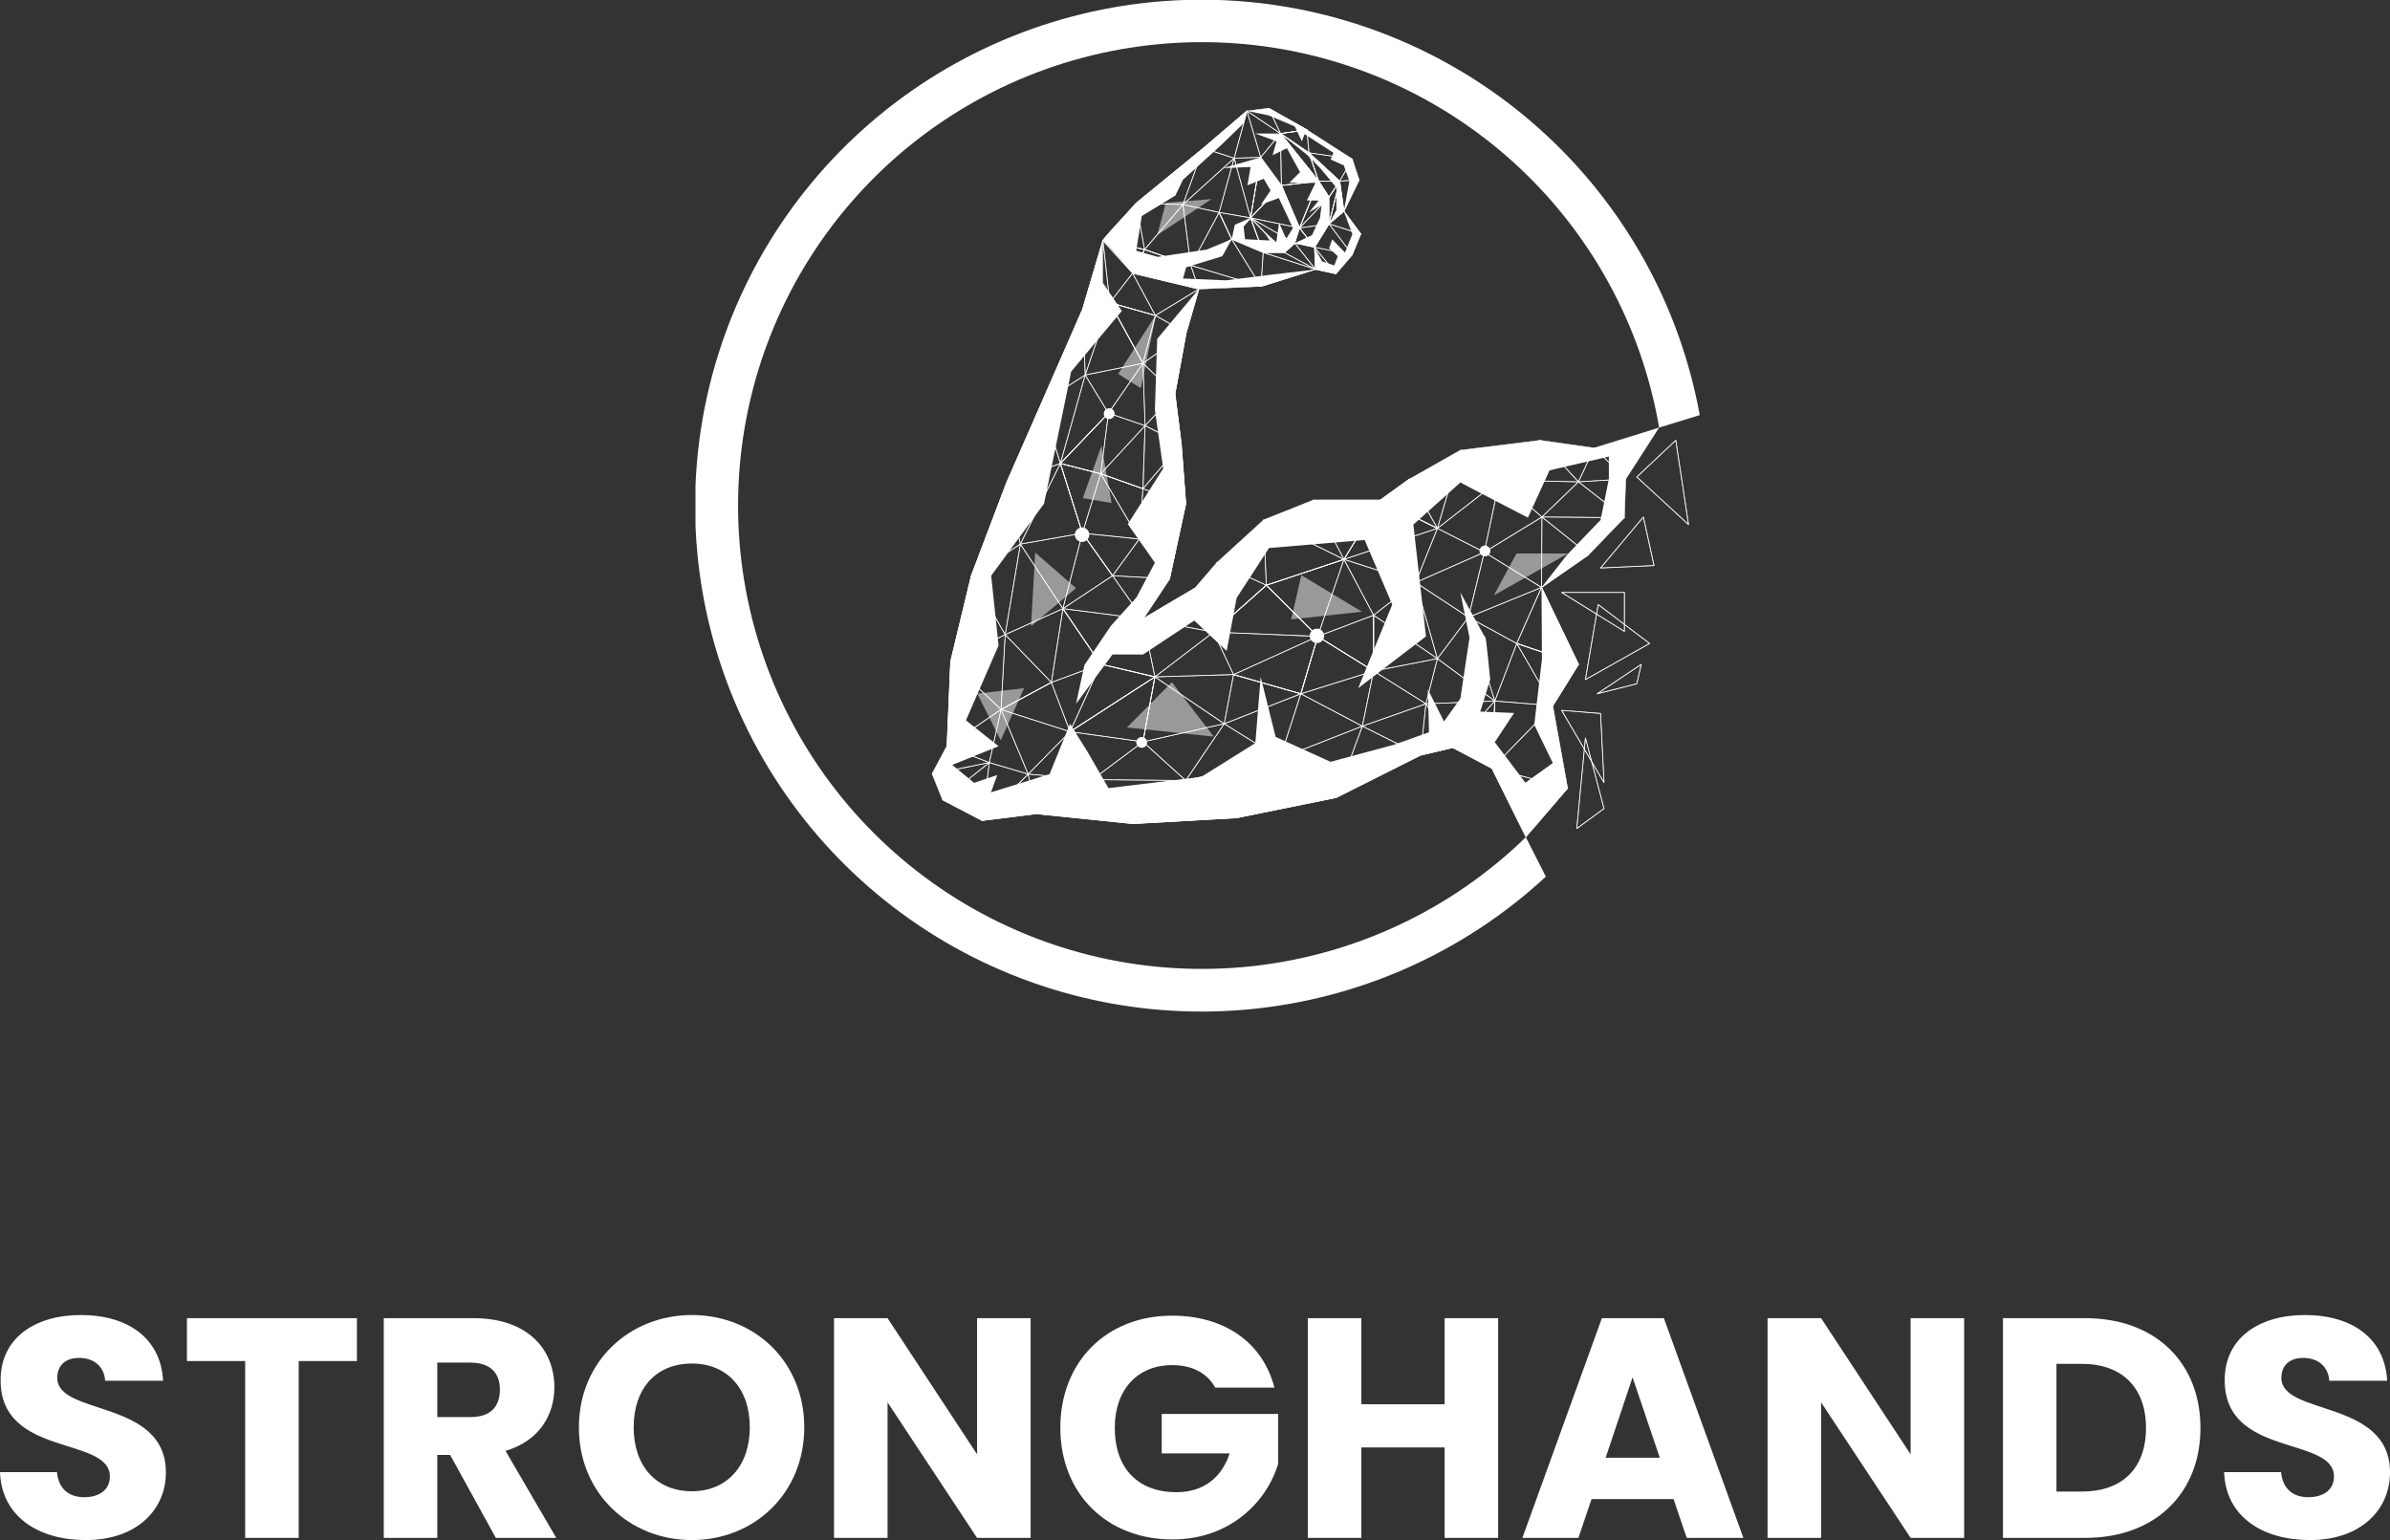 <svg width="2400" height="1547" viewBox="0 0 2400 1547" fill="none" xmlns="http://www.w3.org/2000/svg">
<rect x="0" y="0" width="2400" height="1547" fill="#333333" stroke="none"/>
<path d="M166.591 1478.74C166.591 1404.87 57.521 1422.16 57.521 1383.81C57.521 1369.98 67.265 1363.38 80.152 1363.7C94.611 1364.01 104.669 1372.5 105.612 1386.64H163.762C161.562 1344.52 129.187 1320.63 81.095 1320.63C34.89 1320.63 0.629 1343.89 0.629 1385.7C0 1463.96 110.327 1441.96 110.327 1482.82C110.327 1495.71 100.269 1503.57 84.553 1503.57C69.465 1503.57 58.778 1495.4 57.207 1478.42H0C1.572 1523.06 38.662 1546.63 86.124 1546.63C137.673 1546.63 166.591 1515.83 166.591 1478.74Z" fill="white"/>
<path d="M187.724 1366.84H246.188V1544.43H299.937V1366.84H358.401V1323.78H187.724V1366.84Z" fill="white"/>
<path d="M501.99 1395.44C501.99 1412.73 492.561 1423.1 472.444 1423.1H439.126V1368.41H472.444C492.561 1368.41 501.99 1379.1 501.99 1395.44ZM385.377 1323.78V1544.43H439.126V1461.14H452.013L497.904 1544.43H558.568L507.648 1457.05C541.595 1446.99 556.682 1420.9 556.682 1393.24C556.682 1354.89 529.651 1323.78 475.587 1323.78H385.377Z" fill="white"/>
<path d="M807.62 1433.48C807.62 1367.15 757.643 1320.63 694.778 1320.63C632.228 1320.63 581.308 1367.15 581.308 1433.48C581.308 1499.8 632.228 1546.63 694.778 1546.63C757.328 1546.63 807.62 1499.8 807.62 1433.48ZM636.314 1433.48C636.314 1394.19 658.945 1369.35 694.778 1369.35C729.982 1369.35 752.928 1394.19 752.928 1433.48C752.928 1472.14 729.982 1497.6 694.778 1497.6C658.945 1497.6 636.314 1472.14 636.314 1433.48Z" fill="white"/>
<path d="M981.168 1323.78V1460.51L891.271 1323.78H837.522V1544.43H891.271V1408.33L981.168 1544.43H1034.92V1323.78H981.168Z" fill="white"/>
<path d="M1176.98 1321.26C1110.97 1321.26 1064.76 1367.78 1064.76 1433.79C1064.76 1499.8 1111.28 1546 1177.29 1546C1235.44 1546 1272.22 1507.97 1283.53 1469.94V1419.96H1166.6V1459.56H1234.81C1226.64 1484.4 1208.09 1498.54 1181.38 1498.54C1142.71 1498.54 1119.45 1474.65 1119.45 1433.79C1119.45 1395.44 1142.4 1370.93 1176.98 1370.93C1197.09 1370.93 1212.18 1378.78 1220.35 1393.56H1279.76C1268.13 1348.29 1229.78 1321.26 1176.98 1321.26Z" fill="white"/>
<path d="M1450.66 1544.43H1504.41V1323.78H1450.66V1410.22H1367.05V1323.78H1313.3V1544.43H1367.05V1453.59H1450.66V1544.43Z" fill="white"/>
<path d="M1693.77 1544.43H1750.67L1670.83 1323.78H1608.59L1528.75 1544.43H1585.02L1598.22 1505.46H1680.57L1693.77 1544.43ZM1666.74 1463.96H1612.36L1639.4 1383.18L1666.74 1463.96Z" fill="white"/>
<path d="M1918.61 1323.78V1460.51L1828.71 1323.78H1774.96V1544.43H1828.71V1408.33L1918.61 1544.43H1972.36V1323.78H1918.61Z" fill="white"/>
<path d="M2093.99 1323.78H2011.32V1544.43H2093.99C2164.4 1544.43 2209.66 1499.48 2209.66 1434.1C2209.66 1368.41 2164.4 1323.78 2093.99 1323.78ZM2065.07 1497.91V1369.67H2090.53C2131.08 1369.67 2154.97 1393.56 2154.97 1434.1C2154.97 1474.65 2131.08 1497.91 2090.53 1497.91H2065.07Z" fill="white"/>
<path d="M2400 1478.74C2400 1404.87 2290.93 1422.16 2290.93 1383.81C2290.93 1369.98 2300.67 1363.38 2313.56 1363.7C2328.02 1364.01 2338.08 1372.5 2339.02 1386.64H2397.17C2394.97 1344.52 2362.6 1320.63 2314.5 1320.63C2268.3 1320.63 2234.04 1343.89 2234.04 1385.7C2233.41 1463.96 2343.74 1441.96 2343.74 1482.82C2343.74 1495.71 2333.68 1503.57 2317.96 1503.57C2302.87 1503.57 2292.19 1495.4 2290.62 1478.42H2233.41C2234.98 1523.06 2272.07 1546.63 2319.53 1546.63C2371.08 1546.63 2400 1515.83 2400 1478.74Z" fill="white"/>
<g clip-path="url(#clip0_25_1411)">
<path d="M1532.24 840.712L1498.06 771.711L1458.86 750.998L1426.38 758.659L1341.86 801.122H1341.8L1241.86 821.453L1137.81 827.33L1040.56 817.39L986.319 824.162H986.185L946.39 803.379L946.284 803.259L935.884 777.502V777.312L950.782 749.347L954.404 664.451L975.192 578.102L1010.5 484.981L1045.8 404.557L1086.96 310.568L1107.3 241.432L1107.34 241.347L1140.81 203.845L1208.2 148.72L1252.06 111.224L1252.18 111.167L1273.89 108.458H1274.03L1312.47 130.145L1358.16 159.52L1358.25 159.64L1365.03 180.43V180.6L1349.71 212.106L1366.82 235.04V235.259L1358.25 256.085L1358.21 256.148L1341.93 275.132L1341.71 275.203L1320.96 270.702L1266.3 287.831H1266.24L1203.99 290.54L1191.37 334.208L1180.08 395.584L1186.43 445.672L1190.96 505.778V505.841L1174.67 581.326V581.404L1148.48 620.811L1199.61 590.603L1221.74 564.875L1268.8 521.933L1268.86 521.891L1318.61 502.003H1318.69H1386.01L1415.34 480.839L1466.46 451.915H1466.55L1546.6 441.975H1546.65L1600.87 449.651L1666.05 429.474L1632.77 481.129L1631.42 519.929L1631.36 520.077L1595.63 557.129L1548.27 590.039L1585.27 667.132V667.344L1559.54 708.839L1574.45 791.442L1574.4 791.626L1532.24 840.712ZM1458.86 750.54H1459.01L1498.36 771.33L1498.46 771.421L1532.26 840.691L1573.95 791.372L1559.05 708.783V708.621L1584.76 667.153L1547.73 590.003L1547.8 589.714L1595.29 556.734L1630.93 519.774L1632.27 480.973L1632.32 480.854L1666 429.397L1600.91 450.018H1600.81L1546.58 442.342L1466.63 452.31L1415.56 481.234L1386.19 502.455L1386.05 502.497H1318.74L1269.07 522.349L1222.07 565.22L1199.92 590.956L1199.87 591.005L1147.86 621.728L1147.55 621.411L1174.22 581.199L1190.48 505.82L1185.96 445.757L1179.6 395.612V395.548L1190.9 334.095L1203.57 290.243L1203.78 290.081L1266.15 287.372L1320.85 270.208H1320.97L1341.64 274.702L1357.8 255.852L1366.36 235.231L1349.25 212.289V212.056L1364.59 180.508L1357.86 159.887L1312.25 130.561L1273.87 108.917L1252.3 111.612L1208.49 149.065L1141.12 204.197L1107.72 241.637L1087.38 310.723L1046.22 404.734L1010.91 485.157L975.65 578.236L954.856 664.55L951.241 749.453V749.545L936.357 777.425L946.687 803.005L986.348 823.725L1040.55 816.952H1040.6L1137.83 826.892L1241.81 821.016L1341.7 800.698L1426.24 758.236H1426.29L1458.86 750.54Z" fill="white"/>
<path d="M1216.56 199.937L1162.08 236.085L1170.66 203.633L1216.56 199.937Z" fill="white" fill-opacity="0.5"/>
<path d="M981.399 696.599L1004.88 743.485L1028.4 691.083L981.399 696.599Z" fill="white" fill-opacity="0.5"/>
<path d="M1161 315.646L1122.9 375.505L1145.55 389.84L1161 315.646Z" fill="white" fill-opacity="0.5"/>
<path d="M1574.6 555.859L1500.17 597.869L1522.82 555.859H1574.6Z" fill="white" fill-opacity="0.5"/>
<path d="M1106.1 447.668L1087.39 500.226L1116.27 505.206L1106.1 447.668Z" fill="white" fill-opacity="0.5"/>
<path d="M1039.54 554.949L1035.34 628.903L1080.53 590.61L1039.54 554.949Z" fill="white" fill-opacity="0.5"/>
<path d="M1176.79 685.115L1131.65 730.561L1218.87 739.774L1176.79 685.115Z" fill="white" fill-opacity="0.5"/>
<path d="M1306.78 577.594L1367.58 614.342L1296.64 622.01L1306.78 577.594Z" fill="white" fill-opacity="0.5"/>
<path d="M1349.65 212.254L1349.22 212.191L1345.02 181.968L1345.23 181.707L1364.8 180.296L1365.03 180.621L1349.65 212.254ZM1345.5 182.145L1349.56 211.386L1364.45 180.783L1345.5 182.145Z" fill="white" stroke="white" stroke-width="0.4"/>
<path d="M1345.09 182.102L1314.3 153.644L1314.49 153.256L1358.07 159.52L1358.24 159.852L1345.44 182.046L1345.09 182.102ZM1315.14 153.792L1345.18 181.58L1357.66 159.915L1315.14 153.792Z" fill="white" stroke="white" stroke-width="0.4"/>
<path d="M1314.32 153.665L1285.69 134.286L1285.78 133.876L1312.33 130.145L1312.59 130.349L1314.71 153.46L1314.32 153.665ZM1286.43 134.236L1314.18 153.023L1312.16 130.631L1286.43 134.236Z" fill="white" stroke="white" stroke-width="0.4"/>
<path d="M1334.69 224.946L1334.33 224.72L1345.02 181.884H1345.47L1349.67 212.106L1349.59 212.311L1334.69 224.946ZM1345.18 183.125L1334.93 224.148L1349.2 212.064L1345.18 183.125Z" fill="white" stroke="white" stroke-width="0.4"/>
<path d="M1345.24 182.159H1324.15L1323.94 182.01L1314.24 153.552L1314.61 153.312L1345.4 181.771L1345.24 182.159ZM1324.32 181.707H1344.66L1314.95 154.25L1324.32 181.707Z" fill="white" stroke="white" stroke-width="0.4"/>
<path d="M1334.77 224.825L1334.32 224.776V198.011V197.884L1345.02 181.813L1345.43 181.989L1334.77 224.825ZM1334.77 198.081V222.928L1344.7 183.139L1334.77 198.081Z" fill="white" stroke="white" stroke-width="0.4"/>
<path d="M1334.73 198.137H1334.36L1324 182.06L1324.19 181.707H1345.28L1345.47 182.06L1334.73 198.137ZM1324.57 182.159L1334.55 197.594L1344.82 182.159H1324.57Z" fill="white" stroke="white" stroke-width="0.4"/>
<path d="M1324 182.074L1285.66 134.237L1285.97 133.912L1314.6 153.291L1314.69 153.404L1324.39 181.863L1324 182.074ZM1286.93 135.118L1323.52 180.79L1314.27 153.623L1286.93 135.118Z" fill="white" stroke="white" stroke-width="0.4"/>
<path d="M1319.82 248.444L1304.81 229.065L1304.95 228.705L1334.51 224.55L1334.74 224.896L1320.19 248.43L1319.82 248.444ZM1305.41 229.101L1319.97 247.915L1334.09 225.065L1305.41 229.101Z" fill="white" stroke="white" stroke-width="0.4"/>
<path d="M1319.95 248.529L1300.09 244.381L1299.92 244.092L1304.77 228.868L1305.17 228.797L1320.18 248.177L1319.95 248.529ZM1300.43 243.986L1319.44 247.965L1305.07 229.404L1300.43 243.986Z" fill="white" stroke="white" stroke-width="0.4"/>
<path d="M1305.15 229.086L1304.78 228.839L1323.94 181.848L1324.34 181.813L1334.74 197.884V198.166L1305.15 229.086ZM1324.22 182.42L1305.64 227.908L1334.25 197.982L1324.22 182.42Z" fill="white" stroke="white" stroke-width="0.4"/>
<path d="M1304.78 229.016L1286.53 186.328L1286.72 186.018L1324.14 181.714L1324.38 182.018L1305.21 229.016H1304.78ZM1287.07 186.434L1304.98 228.339L1323.8 182.201L1287.07 186.434Z" fill="white" stroke="white" stroke-width="0.4"/>
<path d="M1286.76 186.469L1286.52 186.243L1285.59 134.102L1286 133.954L1324.33 181.792L1324.18 182.159L1286.76 186.469ZM1286.06 134.758L1286.97 185.989L1323.73 181.757L1286.06 134.758Z" fill="white" stroke="white" stroke-width="0.4"/>
<path d="M1268.41 253.827L1236.77 240.423L1236.69 240.063L1255.63 218.603L1256.01 218.674L1268.72 253.517L1268.41 253.827ZM1237.23 240.148L1268.1 253.206L1255.71 219.21L1237.23 240.148Z" fill="white" stroke="white" stroke-width="0.4"/>
<path d="M1289.89 253.785H1289.58L1255.63 218.949L1255.91 218.596L1300.24 243.993L1300.29 244.36L1289.89 253.785ZM1257.08 219.774L1289.75 253.305L1299.76 244.198L1257.08 219.774Z" fill="white" stroke="white" stroke-width="0.4"/>
<path d="M1289.74 253.841H1268.5L1268.29 253.693L1255.58 218.85L1255.95 218.617L1289.9 253.46L1289.74 253.841ZM1268.65 253.39H1289.21L1256.37 219.689L1268.65 253.39Z" fill="white" stroke="white" stroke-width="0.4"/>
<path d="M1304.93 229.15L1255.74 218.998L1255.63 218.617L1286.57 186.088L1286.95 186.152L1305.19 228.84L1304.93 229.15ZM1256.21 218.639L1304.58 228.621L1286.64 186.646L1256.21 218.639Z" fill="white" stroke="white" stroke-width="0.4"/>
<path d="M1255.96 218.928L1255.57 218.737L1265.73 157.976L1266.14 157.884L1286.92 186.102V186.392L1255.96 218.928ZM1266.1 158.582L1256.14 218.088L1286.45 186.244L1266.1 158.582Z" fill="white" stroke="white" stroke-width="0.4"/>
<path d="M1266.13 158.159L1265.74 158.081L1251.98 111.464L1252.32 111.21L1285.93 133.919L1285.97 134.251L1266.13 158.159ZM1252.6 111.937L1266.06 157.545L1285.48 134.145L1252.6 111.937Z" fill="white" stroke="white" stroke-width="0.4"/>
<path d="M1285.87 134.321L1285.64 134.194L1273.74 108.797L1274.06 108.508L1312.5 130.194L1312.41 130.617L1285.87 134.321ZM1274.44 109.227L1285.97 133.848L1311.69 130.236L1274.44 109.227Z" fill="white" stroke="white" stroke-width="0.4"/>
<path d="M1239.27 159.076L1208.29 149.115L1208.21 148.727L1252.07 111.224L1252.44 111.45L1239.56 158.921L1239.27 159.076ZM1208.81 148.804L1239.17 158.575L1251.81 112.014L1208.81 148.804Z" fill="white" stroke="white" stroke-width="0.4"/>
<path d="M1187.89 205.658L1140.95 204.247L1140.82 203.852L1208.2 148.72L1208.56 148.974L1188.08 205.51L1187.89 205.658ZM1141.57 203.817L1187.74 205.228L1207.85 149.623L1141.57 203.817Z" fill="white" stroke="white" stroke-width="0.4"/>
<path d="M1255.58 218.836L1239.1 158.921L1239.32 158.639L1265.95 157.792L1266.18 158.053L1256.02 218.815L1255.58 218.836ZM1239.62 159.076L1255.74 217.729L1265.69 158.251L1239.62 159.076Z" fill="white" stroke="white" stroke-width="0.4"/>
<path d="M1224.18 213.538L1187.85 205.651L1187.72 205.291L1239.14 158.73L1239.51 158.956L1224.44 213.375L1224.18 213.538ZM1188.38 205.291L1224.07 213.051L1238.9 159.555L1188.38 205.291Z" fill="white" stroke="white" stroke-width="0.4"/>
<path d="M1237.03 240.381L1236.65 240.331L1224.03 213.411L1224.28 213.093L1255.83 218.554L1255.97 218.927L1237.03 240.381ZM1224.62 213.608L1236.92 239.823L1255.36 218.927L1224.62 213.608Z" fill="white" stroke="white" stroke-width="0.4"/>
<path d="M1149.28 250.836L1107.45 241.75L1107.32 241.376L1140.79 203.873L1141.19 203.986L1149.56 250.547L1149.28 250.836ZM1107.94 241.39L1149.07 250.321L1140.83 204.522L1107.94 241.39Z" fill="white" stroke="white" stroke-width="0.4"/>
<path d="M1195.68 266.751L1149.26 250.829L1149.16 250.469L1187.72 205.291L1188.12 205.411L1195.97 266.518L1195.68 266.751ZM1149.72 250.526L1195.49 266.208L1187.72 205.996L1149.72 250.526Z" fill="white" stroke="white" stroke-width="0.4"/>
<path d="M1195.88 266.73L1195.55 266.427L1224.04 213.207H1224.44L1237.06 240.127L1236.98 240.409L1195.88 266.73ZM1224.22 213.82L1196.36 265.877L1236.61 240.148L1224.22 213.82Z" fill="white" stroke="white" stroke-width="0.4"/>
<path d="M1137.36 274.603L1137.12 274.279L1149.13 250.512L1149.4 250.406L1195.82 266.321L1195.78 266.758L1137.36 274.603ZM1149.45 250.893L1137.73 274.102L1194.78 266.441L1149.45 250.893Z" fill="white" stroke="white" stroke-width="0.4"/>
<path d="M1137.16 274.533L1107.33 241.679L1107.54 241.305L1149.38 250.399L1149.54 250.716L1137.53 274.483L1137.16 274.533ZM1108.13 241.898L1137.27 273.989L1149 250.773L1108.13 241.898Z" fill="white" stroke="white" stroke-width="0.4"/>
<path d="M1203.77 290.547L1137.27 274.603V274.159L1195.7 266.314L1195.95 266.462L1204.01 290.25L1203.77 290.547ZM1138.56 274.427L1203.48 289.989L1195.6 266.765L1138.56 274.427Z" fill="white" stroke="white" stroke-width="0.4"/>
<path d="M1266.17 287.831L1195.69 266.751L1195.63 266.349L1236.74 240.042L1237.05 240.113L1266.42 287.499L1266.17 287.831ZM1196.27 266.462L1265.7 287.231L1236.75 240.55L1196.27 266.462Z" fill="white" stroke="white" stroke-width="0.4"/>
<path d="M1266.3 287.831L1266.01 287.598L1268.27 253.601L1268.57 253.404L1321.02 270.229V270.66L1266.3 287.831ZM1268.7 253.919L1266.48 287.301L1320.2 270.441L1268.7 253.919Z" fill="white" stroke="white" stroke-width="0.4"/>
<path d="M1320.85 270.645L1289.64 253.813L1289.59 253.446L1299.99 243.986H1300.32L1321.14 270.279L1320.85 270.645ZM1290.11 253.566L1320.06 269.728L1300.08 244.487L1290.11 253.566Z" fill="white" stroke="white" stroke-width="0.4"/>
<path d="M1341.71 275.182L1320.9 270.667L1320.73 270.455L1319.76 248.324L1320.16 248.176L1341.92 274.829L1341.71 275.182ZM1321.17 270.243L1341.17 274.582L1320.25 248.959L1321.17 270.243Z" fill="white" stroke="white" stroke-width="0.4"/>
<path d="M1357.99 256.205L1319.95 248.529L1319.8 248.191L1334.35 224.656H1334.72L1358.22 255.866L1357.99 256.205ZM1320.36 248.148L1357.5 255.647L1334.59 225.171L1320.36 248.148Z" fill="white" stroke="white" stroke-width="0.4"/>
<path d="M1366.56 235.414L1334.48 224.988L1334.4 224.6L1349.3 211.986H1349.63L1366.81 235.033L1366.56 235.414ZM1335 224.684L1366.02 234.765L1349.42 212.487L1335 224.684Z" fill="white" stroke="white" stroke-width="0.4"/>
<path d="M1087.2 310.878L1086.92 310.596L1107.28 241.46L1107.72 241.503L1114.69 303.887L1114.52 304.134L1087.2 310.878ZM1107.39 242.667L1087.46 310.349L1114.2 303.746L1107.39 242.667Z" fill="white" stroke="white" stroke-width="0.4"/>
<path d="M1046.11 404.832L1045.78 404.557L1086.94 310.568L1087.37 310.653L1089.98 376.586L1089.87 376.79L1046.11 404.832ZM1086.96 311.647L1046.51 404.049L1089.53 376.473L1086.96 311.647Z" fill="white" stroke="white" stroke-width="0.4"/>
<path d="M1010.79 485.284L1010.5 484.981L1045.81 404.558H1046.23L1065.06 465.341L1064.92 465.623L1010.79 485.284ZM1045.95 405.291L1011.13 484.656L1064.53 465.263L1045.95 405.291Z" fill="white" stroke="white" stroke-width="0.4"/>
<path d="M975.558 578.342L975.227 578.074L1010.53 484.995H1010.96L1024.88 546.37L1024.78 546.61L975.558 578.342ZM1010.66 485.855L975.89 577.566L1024.38 546.286L1010.66 485.855Z" fill="white" stroke="white" stroke-width="0.4"/>
<path d="M954.715 664.663L954.391 664.409L975.192 578.102L975.608 578.046L1009.56 637.213L1009.47 637.524L954.715 664.663ZM975.503 578.758L954.97 664.042L1009.08 637.228L975.503 578.758Z" fill="white" stroke="white" stroke-width="0.4"/>
<path d="M951.142 749.594L950.789 749.397L954.411 664.452L954.793 664.296L1005.39 712.381V712.727L951.142 749.594ZM954.835 664.938L951.262 748.938L1004.85 712.522L954.835 664.938Z" fill="white" stroke="white" stroke-width="0.4"/>
<path d="M936.138 777.644L935.891 777.312L950.817 749.298L951.1 749.199L993.535 765.63L993.5 766.06L936.138 777.644ZM951.121 749.693L936.519 777.107L992.653 765.771L951.121 749.693Z" fill="white" stroke="white" stroke-width="0.4"/>
<path d="M986.185 824.162L946.39 803.379L946.354 802.998L993.316 765.665L993.676 765.87L986.488 823.986L986.185 824.162ZM946.905 803.139L986.107 823.598L993.168 766.349L946.905 803.139Z" fill="white" stroke="white" stroke-width="0.4"/>
<path d="M986.32 824.184L986.129 823.803L1032.32 777.242L1032.7 777.355L1040.78 817.115L1040.59 817.39L986.32 824.184ZM1032.35 777.884L986.913 823.654L1040.29 816.988L1032.35 777.884Z" fill="white" stroke="white" stroke-width="0.4"/>
<path d="M1137.77 827.351L1040.54 817.411L1040.44 816.995L1096.79 782.723L1097.08 782.766L1137.96 826.97L1137.77 827.351ZM1041.25 817.03L1137.22 826.843L1096.87 783.203L1041.25 817.03Z" fill="white" stroke="white" stroke-width="0.4"/>
<path d="M1137.81 827.351L1137.65 826.949L1190.53 783.661H1190.81L1241.94 821.051L1241.82 821.453L1137.81 827.351ZM1190.68 784.127L1138.47 826.864L1241.17 821.058L1190.68 784.127Z" fill="white" stroke="white" stroke-width="0.4"/>
<path d="M1191.05 334.391L1160.08 317.037V316.642L1203.71 290.13L1204.05 290.391L1191.38 334.215L1191.05 334.391ZM1160.64 316.825L1191 333.82L1203.42 290.786L1160.64 316.825Z" fill="white" stroke="white" stroke-width="0.4"/>
<path d="M1179.69 395.767L1147.56 365.037V364.692L1191 333.961L1191.35 334.187L1180.05 395.64L1179.69 395.767ZM1148.08 364.903L1179.71 395.147L1190.84 334.653L1148.08 364.903Z" fill="white" stroke="white" stroke-width="0.4"/>
<path d="M1186.08 445.968L1149.77 427.69L1149.71 427.33L1179.69 395.45L1180.08 395.577L1186.43 445.735L1186.08 445.968ZM1150.24 427.421L1185.91 445.369L1179.69 396.113L1150.24 427.421Z" fill="white" stroke="white" stroke-width="0.4"/>
<path d="M1190.63 506.074L1147.65 491.005L1147.55 490.646L1186.01 445.602L1186.41 445.736L1190.94 505.827L1190.63 506.074ZM1148.1 490.702L1190.47 505.517L1186.01 446.314L1148.1 490.702Z" fill="white" stroke="white" stroke-width="0.4"/>
<path d="M1174.24 581.453L1143.85 541.475L1143.89 541.157L1190.55 505.679L1190.91 505.905L1174.62 581.39L1174.24 581.453ZM1144.34 541.383L1174.31 580.79L1190.36 506.406L1144.34 541.383Z" fill="white" stroke="white" stroke-width="0.4"/>
<path d="M1147.56 621.665L1117.05 578.286L1117.25 577.933L1174.44 581.093L1174.62 581.446L1147.94 621.658L1147.56 621.665ZM1117.69 578.406L1147.74 621.136L1174.02 581.524L1117.69 578.406Z" fill="white" stroke="white" stroke-width="0.4"/>
<path d="M1160.13 317.051L1114.4 304.134L1114.29 303.775L1137.15 274.244H1137.53L1160.39 316.755L1160.13 317.051ZM1114.85 303.789L1159.74 316.487L1137.29 274.808L1114.85 303.789Z" fill="white" stroke="white" stroke-width="0.4"/>
<path d="M1147.52 364.988L1114.29 304.056L1114.55 303.732L1160.28 316.656L1160.44 316.931L1147.96 364.974L1147.52 364.988ZM1114.92 304.282L1147.65 364.247L1159.92 316.981L1114.92 304.282Z" fill="white" stroke="white" stroke-width="0.4"/>
<path d="M1089.8 376.818L1089.54 376.522L1114.25 303.859L1114.67 303.824L1147.93 364.79L1147.77 365.115L1089.8 376.818ZM1114.51 304.48L1090.09 376.296L1147.38 364.727L1114.51 304.48Z" fill="white" stroke="white" stroke-width="0.4"/>
<path d="M1149.8 427.704L1113 415.111L1112.89 414.772L1147.53 364.755L1147.95 364.875L1150.07 427.478L1149.8 427.704ZM1113.44 414.815L1149.64 427.203L1147.52 365.609L1113.44 414.815Z" fill="white" stroke="white" stroke-width="0.4"/>
<path d="M1064.98 465.609L1064.6 465.39L1089.53 376.557L1089.94 376.501L1113.24 414.801V415.076L1064.98 465.609ZM1089.83 377.178L1065.27 464.656L1112.79 414.907L1089.83 377.178Z" fill="white" stroke="white" stroke-width="0.4"/>
<path d="M1147.65 491.005L1105.28 476.007L1105.19 475.647L1149.72 427.323L1150.11 427.478L1147.99 490.801L1147.65 491.005ZM1105.74 475.697L1147.48 490.49L1149.59 428.085L1105.74 475.697Z" fill="white" stroke="white" stroke-width="0.4"/>
<path d="M1105.29 476.028L1064.76 465.644L1064.65 465.27L1112.91 414.744L1113.3 414.928L1105.57 475.838L1105.29 476.028ZM1065.25 465.305L1105.15 475.527L1112.76 415.562L1065.25 465.305Z" fill="white" stroke="white" stroke-width="0.4"/>
<path d="M1143.83 541.453L1105.15 475.922L1105.41 475.598L1147.78 490.596L1147.93 490.822L1144.24 541.355L1143.83 541.453ZM1105.85 476.233L1143.85 540.6L1147.48 490.963L1105.85 476.233Z" fill="white" stroke="white" stroke-width="0.4"/>
<path d="M1117.42 578.286H1117.05L1086.75 535.584L1086.96 535.231L1144.07 541.115L1144.23 541.474L1117.42 578.286ZM1087.39 535.732L1117.24 577.778L1143.61 541.531L1087.39 535.732Z" fill="white" stroke="white" stroke-width="0.4"/>
<path d="M1024.67 546.638L1024.43 546.314L1064.61 465.326L1065.03 465.361L1087.13 535.386L1086.96 535.675L1024.67 546.638ZM1064.77 466.032L1025.03 546.116L1086.63 535.28L1064.77 466.032Z" fill="white" stroke="white" stroke-width="0.4"/>
<path d="M1086.7 535.52L1064.6 465.496L1064.87 465.206L1105.4 475.591L1105.56 475.88L1087.13 535.52H1086.7ZM1065.15 465.749L1086.91 534.695L1105.05 475.972L1065.15 465.749Z" fill="white" stroke="white" stroke-width="0.4"/>
<path d="M1105.51 667.125H1105.15L1067.17 611.393L1067.38 611.041L1147.77 621.326L1147.91 621.7L1105.51 667.125ZM1067.82 611.541L1105.37 666.61L1147.28 621.7L1067.82 611.541Z" fill="white" stroke="white" stroke-width="0.4"/>
<path d="M1067.48 611.443L1067.14 611.196L1086.7 535.4L1087.1 535.323L1117.42 578.025L1117.36 578.342L1067.48 611.443ZM1087.01 535.958L1067.69 610.737L1116.89 578.095L1087.01 535.958Z" fill="white" stroke="white" stroke-width="0.4"/>
<path d="M1009.48 637.531L1009.17 637.284L1024.41 546.377L1024.82 546.293L1067.54 611.125L1067.45 611.457L1009.48 637.531ZM1024.76 547.019L1009.68 636.945L1067.02 611.153L1024.76 547.019Z" fill="white" stroke="white" stroke-width="0.4"/>
<path d="M1241.86 821.474L1241.62 821.114L1285.16 761.552L1285.48 761.502L1341.87 800.733L1341.8 801.143L1241.86 821.474ZM1285.41 761.996L1242.34 820.91L1341.19 800.804L1285.41 761.996Z" fill="white" stroke="white" stroke-width="0.4"/>
<path d="M1341.86 801.122L1341.54 800.839L1367.82 729.157L1368.13 729.03L1426.43 758.243V758.645L1341.86 801.122ZM1368.16 729.545L1342.16 800.458L1425.82 758.448L1368.16 729.545Z" fill="white" stroke="white" stroke-width="0.4"/>
<path d="M1426.38 758.667L1426.1 758.42L1431.7 706.751L1432.11 706.659L1459.08 750.645L1458.94 750.984L1426.38 758.667ZM1432.08 707.457L1426.58 758.152L1458.53 750.617L1432.08 707.457Z" fill="white" stroke="white" stroke-width="0.4"/>
<path d="M1498.12 771.781L1458.78 750.998L1458.72 750.646L1500.88 703.887L1501.27 704.049L1498.45 771.591L1498.12 771.781ZM1459.25 750.737L1498.02 771.196L1500.79 704.635L1459.25 750.737Z" fill="white" stroke="white" stroke-width="0.4"/>
<path d="M1532.24 840.712L1498.03 771.647L1498.29 771.33L1574.27 791.21L1574.39 791.569L1532.24 840.712ZM1498.66 771.894L1532.24 840.712L1573.82 791.562L1498.66 771.894Z" fill="white" stroke="white" stroke-width="0.4"/>
<path d="M1498.4 771.704L1498.01 771.541L1500.84 703.993L1501.08 703.781L1559.32 708.515L1559.46 708.896L1498.4 771.704ZM1501.27 704.247L1498.49 770.963L1558.8 708.924L1501.27 704.247Z" fill="white" stroke="white" stroke-width="0.4"/>
<path d="M1559.48 708.861H1559.12L1522.94 646.328L1523.21 645.996L1585.17 666.963L1585.29 667.294L1559.48 708.861ZM1523.6 646.61L1559.29 708.303L1584.71 667.294L1523.6 646.61Z" fill="white" stroke="white" stroke-width="0.4"/>
<path d="M1584.99 667.372L1523.03 646.406L1522.89 646.102L1547.78 589.799H1548.19L1585.25 667.076L1584.99 667.372ZM1523.41 646.06L1584.63 666.772L1547.99 590.476L1523.41 646.06Z" fill="white" stroke="white" stroke-width="0.4"/>
<path d="M1548.11 590.088L1547.75 589.905L1548.16 519.189L1548.53 519.012L1595.61 556.741V557.1L1548.11 590.088ZM1548.61 519.654L1548.21 589.495L1595.09 556.931L1548.61 519.654Z" fill="white" stroke="white" stroke-width="0.4"/>
<path d="M1631.19 520.092L1548.39 519.386L1548.24 518.998L1584.91 483.725H1585.21L1631.33 519.704L1631.19 520.092ZM1548.95 518.97L1630.53 519.633L1585.08 484.183L1548.95 518.97Z" fill="white" stroke="white" stroke-width="0.4"/>
<path d="M1585.08 484.113L1584.86 483.788L1600.69 449.735L1601.05 449.672L1632.71 480.846L1632.56 481.234L1585.08 484.113ZM1600.97 450.215L1585.43 483.64L1632.03 480.818L1600.97 450.215Z" fill="white" stroke="white" stroke-width="0.4"/>
<path d="M1585.06 484.113L1505.78 482.384L1505.62 481.996L1546.46 441.989H1546.79L1585.23 483.725L1585.06 484.113ZM1506.32 481.94L1584.54 483.647L1546.62 442.469L1506.32 481.94Z" fill="white" stroke="white" stroke-width="0.4"/>
<path d="M1443.56 530.787L1443.21 530.547L1466.36 452.028L1466.71 451.908L1505.92 481.975V482.335L1443.56 530.787ZM1466.7 452.48L1443.85 530.018L1505.41 482.173L1466.7 452.48Z" fill="white" stroke="white" stroke-width="0.4"/>
<path d="M1443.32 530.815L1385.97 502.448V502.06L1415.37 480.825L1415.7 480.896L1443.66 530.497L1443.32 530.815ZM1386.51 502.208L1442.87 530.081L1415.39 481.34L1386.51 502.208Z" fill="white" stroke="white" stroke-width="0.4"/>
<path d="M1490.63 554.737L1490.29 554.497L1505.53 482.109L1505.91 481.982L1548.51 519.019V519.379L1490.63 554.737ZM1505.9 482.582L1490.84 554.081L1547.98 519.161L1505.9 482.582Z" fill="white" stroke="white" stroke-width="0.4"/>
<path d="M1474.69 620.106L1474.39 619.845L1490.32 554.483L1490.66 554.349L1548.1 589.707V590.102L1474.69 620.106ZM1490.69 554.892L1474.93 619.52L1547.48 589.891L1490.69 554.892Z" fill="white" stroke="white" stroke-width="0.4"/>
<path d="M1421.7 585.157L1421.39 584.861L1443.22 530.54L1443.53 530.42L1490.64 554.356V554.765L1421.7 585.157ZM1443.55 530.921L1422.02 584.536L1490.01 554.554L1443.55 530.921Z" fill="white" stroke="white" stroke-width="0.4"/>
<path d="M1349.75 561.876H1349.35L1318.49 502.349L1318.69 502.018H1386.08L1386.27 502.363L1349.75 561.876ZM1319.05 502.469L1349.56 561.298L1385.67 502.469H1319.05Z" fill="white" stroke="white" stroke-width="0.4"/>
<path d="M1271.68 587.93L1271.39 587.725L1268.72 522.116L1269.04 521.905L1349.66 561.552V561.968L1271.68 587.93ZM1269.18 522.497L1271.83 587.4L1348.96 561.714L1269.18 522.497Z" fill="white" stroke="white" stroke-width="0.4"/>
<path d="M1218.79 634.956L1218.42 634.772L1221.69 565.079L1222 564.882L1271.71 587.549L1271.77 587.922L1218.79 634.956ZM1222.15 565.397L1218.9 634.257L1271.23 587.774L1222.15 565.397Z" fill="white" stroke="white" stroke-width="0.4"/>
<path d="M1218.57 635.005L1147.7 621.757L1147.62 621.34L1199.63 590.61L1199.96 590.716L1218.83 634.695L1218.57 635.005ZM1148.37 621.418L1218.27 634.483L1199.68 591.132L1148.37 621.418Z" fill="white" stroke="white" stroke-width="0.4"/>
<path d="M1159.68 680L1105.31 667.196L1105.2 666.822L1147.56 621.383L1147.95 621.489L1159.95 679.732L1159.68 680ZM1105.77 666.843L1159.44 679.478L1147.61 622.011L1105.77 666.843Z" fill="white" stroke="white" stroke-width="0.4"/>
<path d="M1159.73 680.007L1159.59 679.598L1218.48 634.603L1218.82 634.688L1238.91 677.376L1238.72 677.7L1159.73 680.007ZM1218.53 635.132L1160.43 679.534L1238.36 677.249L1218.53 635.132Z" fill="white" stroke="white" stroke-width="0.4"/>
<path d="M1349.63 561.975L1349.36 561.644L1385.89 502.123L1386.17 502.039L1443.53 530.406V530.822L1349.63 561.975ZM1386.13 502.54L1350.04 561.347L1442.81 530.568L1386.13 502.54Z" fill="white" stroke="white" stroke-width="0.4"/>
<path d="M1005.34 712.741L1005.01 712.529L1009.16 637.312L1009.55 637.164L1055.94 685.136L1055.88 685.496L1005.34 712.741ZM1009.58 637.855L1005.48 712.155L1055.4 685.256L1009.58 637.855Z" fill="white" stroke="white" stroke-width="0.4"/>
<path d="M1055.85 685.531L1055.55 685.284L1067.13 611.21L1067.54 611.118L1105.53 666.85L1105.42 667.189L1055.85 685.531ZM1067.49 611.852L1056.06 685.009L1104.99 666.899L1067.49 611.852Z" fill="white" stroke="white" stroke-width="0.4"/>
<path d="M1032.42 777.637L993.387 766.06L993.231 765.792L1005.01 712.522H1005.44L1032.69 777.425L1032.42 777.637ZM993.719 765.686L1032.09 777.065L1005.3 713.284L993.719 765.686Z" fill="white" stroke="white" stroke-width="0.4"/>
<path d="M1096.89 783.139L1032.46 777.644L1032.32 777.263L1074.35 734.653L1074.71 734.716L1097.12 782.822L1096.89 783.139ZM1032.98 777.235L1096.53 782.66L1074.43 735.196L1032.98 777.235Z" fill="white" stroke="white" stroke-width="0.4"/>
<path d="M1074.45 735.026L1005.16 712.755L1005.12 712.346L1055.66 685.115L1055.98 685.234L1074.72 734.73L1074.45 735.026ZM1005.81 712.522L1074.13 734.483L1055.68 685.637L1005.81 712.522Z" fill="white" stroke="white" stroke-width="0.4"/>
<path d="M1074.64 734.998L1074.3 734.716L1105.11 666.878L1105.37 666.751L1159.73 679.555L1159.8 679.965L1074.64 734.998ZM1105.47 667.238L1075.04 734.201L1159.16 679.88L1105.47 667.238Z" fill="white" stroke="white" stroke-width="0.4"/>
<path d="M1190.67 784.063L1096.91 783.139L1096.78 782.737L1147.62 744.804H1147.9L1190.83 783.654L1190.67 784.063ZM1097.58 782.695L1190.08 783.605L1147.72 745.277L1097.58 782.695Z" fill="white" stroke="white" stroke-width="0.4"/>
<path d="M1190.72 784.056L1190.48 783.711L1229.17 726.723L1229.47 726.66L1285.47 761.496L1285.41 761.912L1190.72 784.056ZM1229.42 727.153L1191.18 783.485L1284.77 761.616L1229.42 727.153Z" fill="white" stroke="white" stroke-width="0.4"/>
<path d="M1147.71 745.206L1074.48 735.034L1074.39 734.617L1159.61 679.591L1159.95 679.817L1147.95 745.023L1147.71 745.206ZM1075.15 734.667L1147.56 744.727L1159.41 680.254L1075.15 734.667Z" fill="white" stroke="white" stroke-width="0.4"/>
<path d="M1147.79 745.199L1147.52 744.938L1159.52 679.739L1159.87 679.591L1229.48 726.631L1229.4 727.04L1147.79 745.199ZM1159.89 680.162L1148.03 744.684L1228.8 726.744L1159.89 680.162Z" fill="white" stroke="white" stroke-width="0.4"/>
<path d="M1285.44 761.905L1285.14 761.63L1306.04 696.677L1306.36 696.543L1368.13 729.037V729.446L1285.44 761.905ZM1306.39 697.072L1285.71 761.312L1367.49 729.206L1306.39 697.072Z" fill="white" stroke="white" stroke-width="0.4"/>
<path d="M1368.11 729.453L1367.81 729.192L1379.11 673.855L1379.45 673.707L1432.03 706.589L1431.99 706.991L1368.11 729.453ZM1379.5 674.265L1368.33 728.896L1431.41 706.723L1379.5 674.265Z" fill="white" stroke="white" stroke-width="0.4"/>
<path d="M1501.26 704.056H1500.84L1474.39 619.972L1474.71 619.704L1523.21 646.01L1523.31 646.286L1501.26 704.056ZM1474.99 620.339L1501.07 703.351L1522.82 646.349L1474.99 620.339Z" fill="white" stroke="white" stroke-width="0.4"/>
<path d="M1431.93 706.998L1431.7 706.716L1443.21 661.383L1443.57 661.256L1501.18 703.824L1501.05 704.233L1431.93 706.998ZM1443.57 661.848L1432.21 706.568L1500.4 703.831L1443.57 661.848Z" fill="white" stroke="white" stroke-width="0.4"/>
<path d="M1443.61 661.573L1443.21 661.496L1421.39 585.009L1421.73 584.762L1474.73 619.718L1474.79 620.042L1443.61 661.573ZM1421.99 585.474L1443.52 660.96L1474.28 619.979L1421.99 585.474Z" fill="white" stroke="white" stroke-width="0.4"/>
<path d="M1229.44 727.062L1229.13 726.808L1238.48 677.425L1238.77 677.249L1306.35 696.522V696.945L1229.44 727.062ZM1238.89 677.757L1229.65 726.49L1305.55 696.769L1238.89 677.757Z" fill="white" stroke="white" stroke-width="0.4"/>
<path d="M1306.34 696.952L1306.06 696.67L1323.01 639.048L1323.34 638.921L1379.46 673.7L1379.4 674.109L1306.34 696.952ZM1323.38 639.457L1306.61 696.395L1378.82 673.82L1323.38 639.457Z" fill="white" stroke="white" stroke-width="0.4"/>
<path d="M1379.39 674.116L1379.12 673.898V617.827L1379.47 617.637L1443.56 661.249L1443.47 661.658L1379.39 674.116ZM1379.57 618.258V673.623L1442.85 661.319L1379.57 618.258Z" fill="white" stroke="white" stroke-width="0.4"/>
<path d="M1379.49 617.989L1379.15 617.919L1349.35 561.848L1349.63 561.531L1421.65 584.719L1421.72 585.115L1379.49 617.989ZM1350.02 562.13L1379.42 617.467L1421.13 585.016L1350.02 562.13Z" fill="white" stroke="white" stroke-width="0.4"/>
<path d="M1323.07 639.273L1271.46 587.873L1271.54 587.499L1349.49 561.552L1349.77 561.841L1323.45 639.153L1323.07 639.273ZM1272.04 587.817L1323.13 638.695L1349.2 562.116L1272.04 587.817Z" fill="white" stroke="white" stroke-width="0.4"/>
<path d="M1379.23 674.088L1323.11 639.302L1323.15 638.9L1379.26 617.615L1379.57 617.827V673.898L1379.23 674.088ZM1323.74 639.153L1379.12 673.482V618.152L1323.74 639.153Z" fill="white" stroke="white" stroke-width="0.4"/>
<path d="M1323.22 639.337L1218.61 635.012L1218.47 634.617L1271.46 587.548H1271.75L1323.36 638.942L1323.22 639.337ZM1219.19 634.582L1322.66 638.864L1271.61 588.028L1219.19 634.582Z" fill="white" stroke="white" stroke-width="0.4"/>
<path d="M1306.19 696.952L1238.65 677.693V677.27L1323.17 638.906L1323.48 639.175L1306.54 696.804L1306.19 696.952ZM1239.36 677.425L1306.1 696.473L1322.87 639.534L1239.36 677.425Z" fill="white" stroke="white" stroke-width="0.4"/>
<path d="M1695.45 526.984L1643.5 479.154V478.822L1682.65 441.997L1683.03 442.131L1695.84 526.787L1695.45 526.984ZM1643.98 479.012L1695.29 526.243L1682.63 442.61L1643.98 479.012Z" fill="white" stroke="white" stroke-width="0.4"/>
<path d="M1607.29 570.638L1607.1 570.264L1650.06 519.041L1650.46 519.139L1661.19 567.936L1660.98 568.212L1607.29 570.638ZM1650.11 519.69L1607.74 570.166L1660.66 567.774L1650.11 519.69Z" fill="white" stroke="white" stroke-width="0.4"/>
<path d="M1631.07 634.286L1568.01 595.175L1568.13 594.758H1631.19L1631.42 594.984V634.095L1631.07 634.286ZM1568.94 595.21L1630.97 633.686V595.21H1568.94Z" fill="white" stroke="white" stroke-width="0.4"/>
<path d="M1592.15 682.744L1591.81 682.511L1604.63 607.062L1604.99 606.921L1656.6 646.025V646.406L1592.15 682.744ZM1605.02 607.506L1592.31 682.116L1656.03 646.18L1605.02 607.506Z" fill="white" stroke="white" stroke-width="0.4"/>
<path d="M1610.55 786.145L1567.94 713.481L1568.15 713.136L1607.29 716.254L1607.5 716.466L1610.96 786.032L1610.55 786.145ZM1568.55 713.608L1610.47 785.122L1607.06 716.691L1568.55 713.608Z" fill="white" stroke="white" stroke-width="0.4"/>
<path d="M1583.51 832.247L1583.15 832.042L1591.81 741.037H1592.25L1610.96 811.986L1610.87 812.226L1583.51 832.247ZM1592.14 742.321L1583.67 831.584L1610.5 811.894L1592.14 742.321Z" fill="white" stroke="white" stroke-width="0.4"/>
<path d="M1603.87 696.959L1603.69 696.55L1648.03 666.984L1648.37 667.217L1643.87 686.751L1643.71 686.92L1603.87 696.959ZM1647.81 667.675L1605.02 696.197L1643.44 686.518L1647.81 667.675Z" fill="white" stroke="white" stroke-width="0.4"/>
<path d="M1255.8 218.772L1240.01 225.7L1236.86 240.233L1268.5 253.615H1289.74L1300.14 244.155L1304.98 228.924L1286.74 186.243L1265.96 158.018L1228.29 168.846L1255.8 167.704L1252.64 186.088L1269.01 179.548L1275.88 191.316L1266.23 205.432L1284.2 198.935L1298.29 228.924L1291.59 239.929L1284.43 223.675L1281.66 243.231L1269.23 232.557L1274.97 241.524L1250.25 240.233L1248.74 226.772L1255.8 218.772Z" fill="white"/>
<path d="M1285.82 134.095L1324.15 181.933L1334.55 198.011V224.776L1319.99 248.31L1300.14 244.155L1317.46 236.197L1325.54 218.772L1327.08 205.813L1314.45 213.312L1324.15 201.467L1312.36 201.242L1320.95 183.704L1294.83 183.471L1305.45 172.861L1292.29 148.896L1277.97 155.788L1281.89 141.926L1260.41 134.095H1285.82Z" fill="white"/>
<path d="M1252.21 111.394L1273.92 108.685L1312.36 130.371L1358.04 159.739L1364.82 180.529L1349.44 212.155L1355.03 181.933L1349.44 166.166L1336.25 160.17L1339.02 153.482L1310.07 134.702L1307.3 141.926L1300.14 126.942L1273.92 115.866L1252.21 111.394Z" fill="white"/>
<path d="M1285.82 134.095L1314.45 153.481L1345.24 181.933L1349.44 212.155L1334.55 224.776L1342 210.928V188.395L1334.55 179.436L1326 169.171L1312.36 155.323L1285.82 134.095Z" fill="white"/>
<path d="M1319.99 248.31L1320.95 270.448L1341.75 274.963L1358.04 255.986L1366.63 235.203L1349.44 212.155L1358.04 235.203L1350.59 253.616L1337.78 240.381L1334.7 249.235L1343.32 257.298L1339.89 266.54L1327.62 262.497L1319.99 248.31Z" fill="white"/>
<path d="M1252.21 111.394L1208.34 148.896L1140.96 204.021C1140.96 204.021 1105.37 241.065 1107.49 241.524C1109.61 241.983 1137.33 274.385 1137.33 274.385L1203.82 290.328L1266.23 287.612L1319.76 270.815L1274.27 276.092L1230.98 281.538L1187.91 279.69L1191.18 268.402L1227.4 257.319L1236.87 240.254L1211.7 250.639L1162.52 257.976L1140.97 251.789L1146.58 216.953L1180.29 196.36L1187.91 180.551L1225.79 146.117L1248.86 123.796L1252.21 111.394Z" fill="white"/>
<path d="M1107.49 241.524L1087.14 310.66L1045.99 404.642L1010.69 485.065L975.382 578.152L954.638 664.459L951.016 749.404L936.089 777.425L946.497 803.182L986.291 823.972L1040.56 817.192L1137.8 827.132L1241.81 821.256L1341.76 800.924L1426.32 758.448L1458.89 750.772L1498.23 771.556L1532.24 840.691L1574.21 791.407L1559.29 708.72L1585.07 667.146L1547.98 589.884L1548.39 661.933L1540.67 727.873L1559.29 766.286L1531.75 786.039L1501.03 745.312L1520.43 716.014L1486.48 714.603L1496.42 682.533C1496.42 682.533 1492.49 640.536 1491.57 640.078C1490.64 639.619 1466.47 594.97 1466.47 594.97L1475.65 640.31L1466.47 701.552L1450 724.529L1433.84 692.226L1434.99 735.372L1399.97 747.831L1336.15 765.058L1280.97 740.035L1265.96 679.781L1260.58 746.272L1206.28 780.19L1113.08 791.478L1092.3 755.351L1074.51 726.857L1053.96 777.425L995.146 795.69L1001.46 778.307L978.157 786.152L956.233 768.155L1002.73 749.411L970.009 723.393L1002.73 648.282L995.336 578.159L1048.42 505.82L1075.67 373.136L1126.51 312.24L1107.52 284.071L1107.49 241.524Z" fill="white"/>
<path d="M1203.82 290.328L1191.16 334.159L1179.86 395.605L1186.22 445.764L1190.75 505.862L1174.43 581.305L1147.74 621.517L1199.73 590.808L1221.91 565.079L1268.92 522.124L1318.67 502.243H1386.06L1415.45 481.009L1466.56 452.085L1546.6 442.138L1600.87 449.82L1666.02 429.418L1632.56 481.009L1631.2 519.866L1595.47 556.917L1547.99 589.905L1573.1 557.778L1607.29 522.124L1615.6 481.009V458.504L1556.02 472.353L1534.31 519.866C1534.31 519.866 1466.1 484.593 1466.49 484.473C1466.88 484.353 1419.3 526.801 1419.3 526.801L1431.93 639.111L1363.88 691.083L1398.06 607.132L1370.34 542.272L1274.32 550.37L1241.84 600.459L1231.8 653.728L1199.25 623.21L1147.77 657.305H1117.11L1080.55 706.794L1088.94 667.944L1115.47 628.571L1141.26 599.88L1159.73 565.079L1132.54 526.37L1168.03 470.533L1159.73 411.464L1162.04 340.282L1203.82 290.328Z" fill="white"/>
<path d="M1532.24 840.712C1457.71 913.386 1360.96 959.009 1257.43 970.294C1153.91 981.578 1049.58 957.873 961.125 902.964C872.667 848.056 805.179 765.112 769.441 667.383C733.703 569.654 731.777 462.777 763.97 363.825C796.164 264.874 860.619 179.557 947.041 121.502C1033.46 63.447 1136.86 36.004 1240.73 43.557C1344.59 51.111 1442.93 93.224 1520.02 163.17C1597.12 233.115 1648.53 326.859 1666.05 429.425L1706.86 416.903C1686.67 305.913 1630.08 204.794 1546.01 129.487C1461.94 54.18 1355.18 8.968 1242.56 0.978C1129.93 -7.013 1017.85 22.673 923.974 85.356C830.1 148.038 759.774 240.152 724.083 347.177C688.392 454.203 689.365 570.052 726.85 676.464C764.334 782.875 836.197 873.797 931.111 934.896C1026.02 995.995 1138.59 1023.8 1251.07 1013.92C1363.54 1004.04 1469.53 957.045 1552.32 880.338L1532.24 840.712Z" fill="white"/>
<circle cx="1322.44" cy="638.549" r="7.256" fill="white"/>
<ellipse cx="1086.61" cy="536.961" rx="7.256" ry="7.256" fill="white"/>
<circle cx="1113.83" cy="415.42" r="5.442" fill="white"/>
<ellipse cx="1146.48" cy="745.578" rx="5.442" ry="5.442" fill="white"/>
<circle cx="1491.15" cy="553.288" r="5.442" fill="white"/>
</g>
<defs>
<clipPath id="clip0_25_1411">
<rect width="1008.46" height="1015.87" fill="white" transform="translate(698.406)"/>
</clipPath>
</defs>
</svg>
